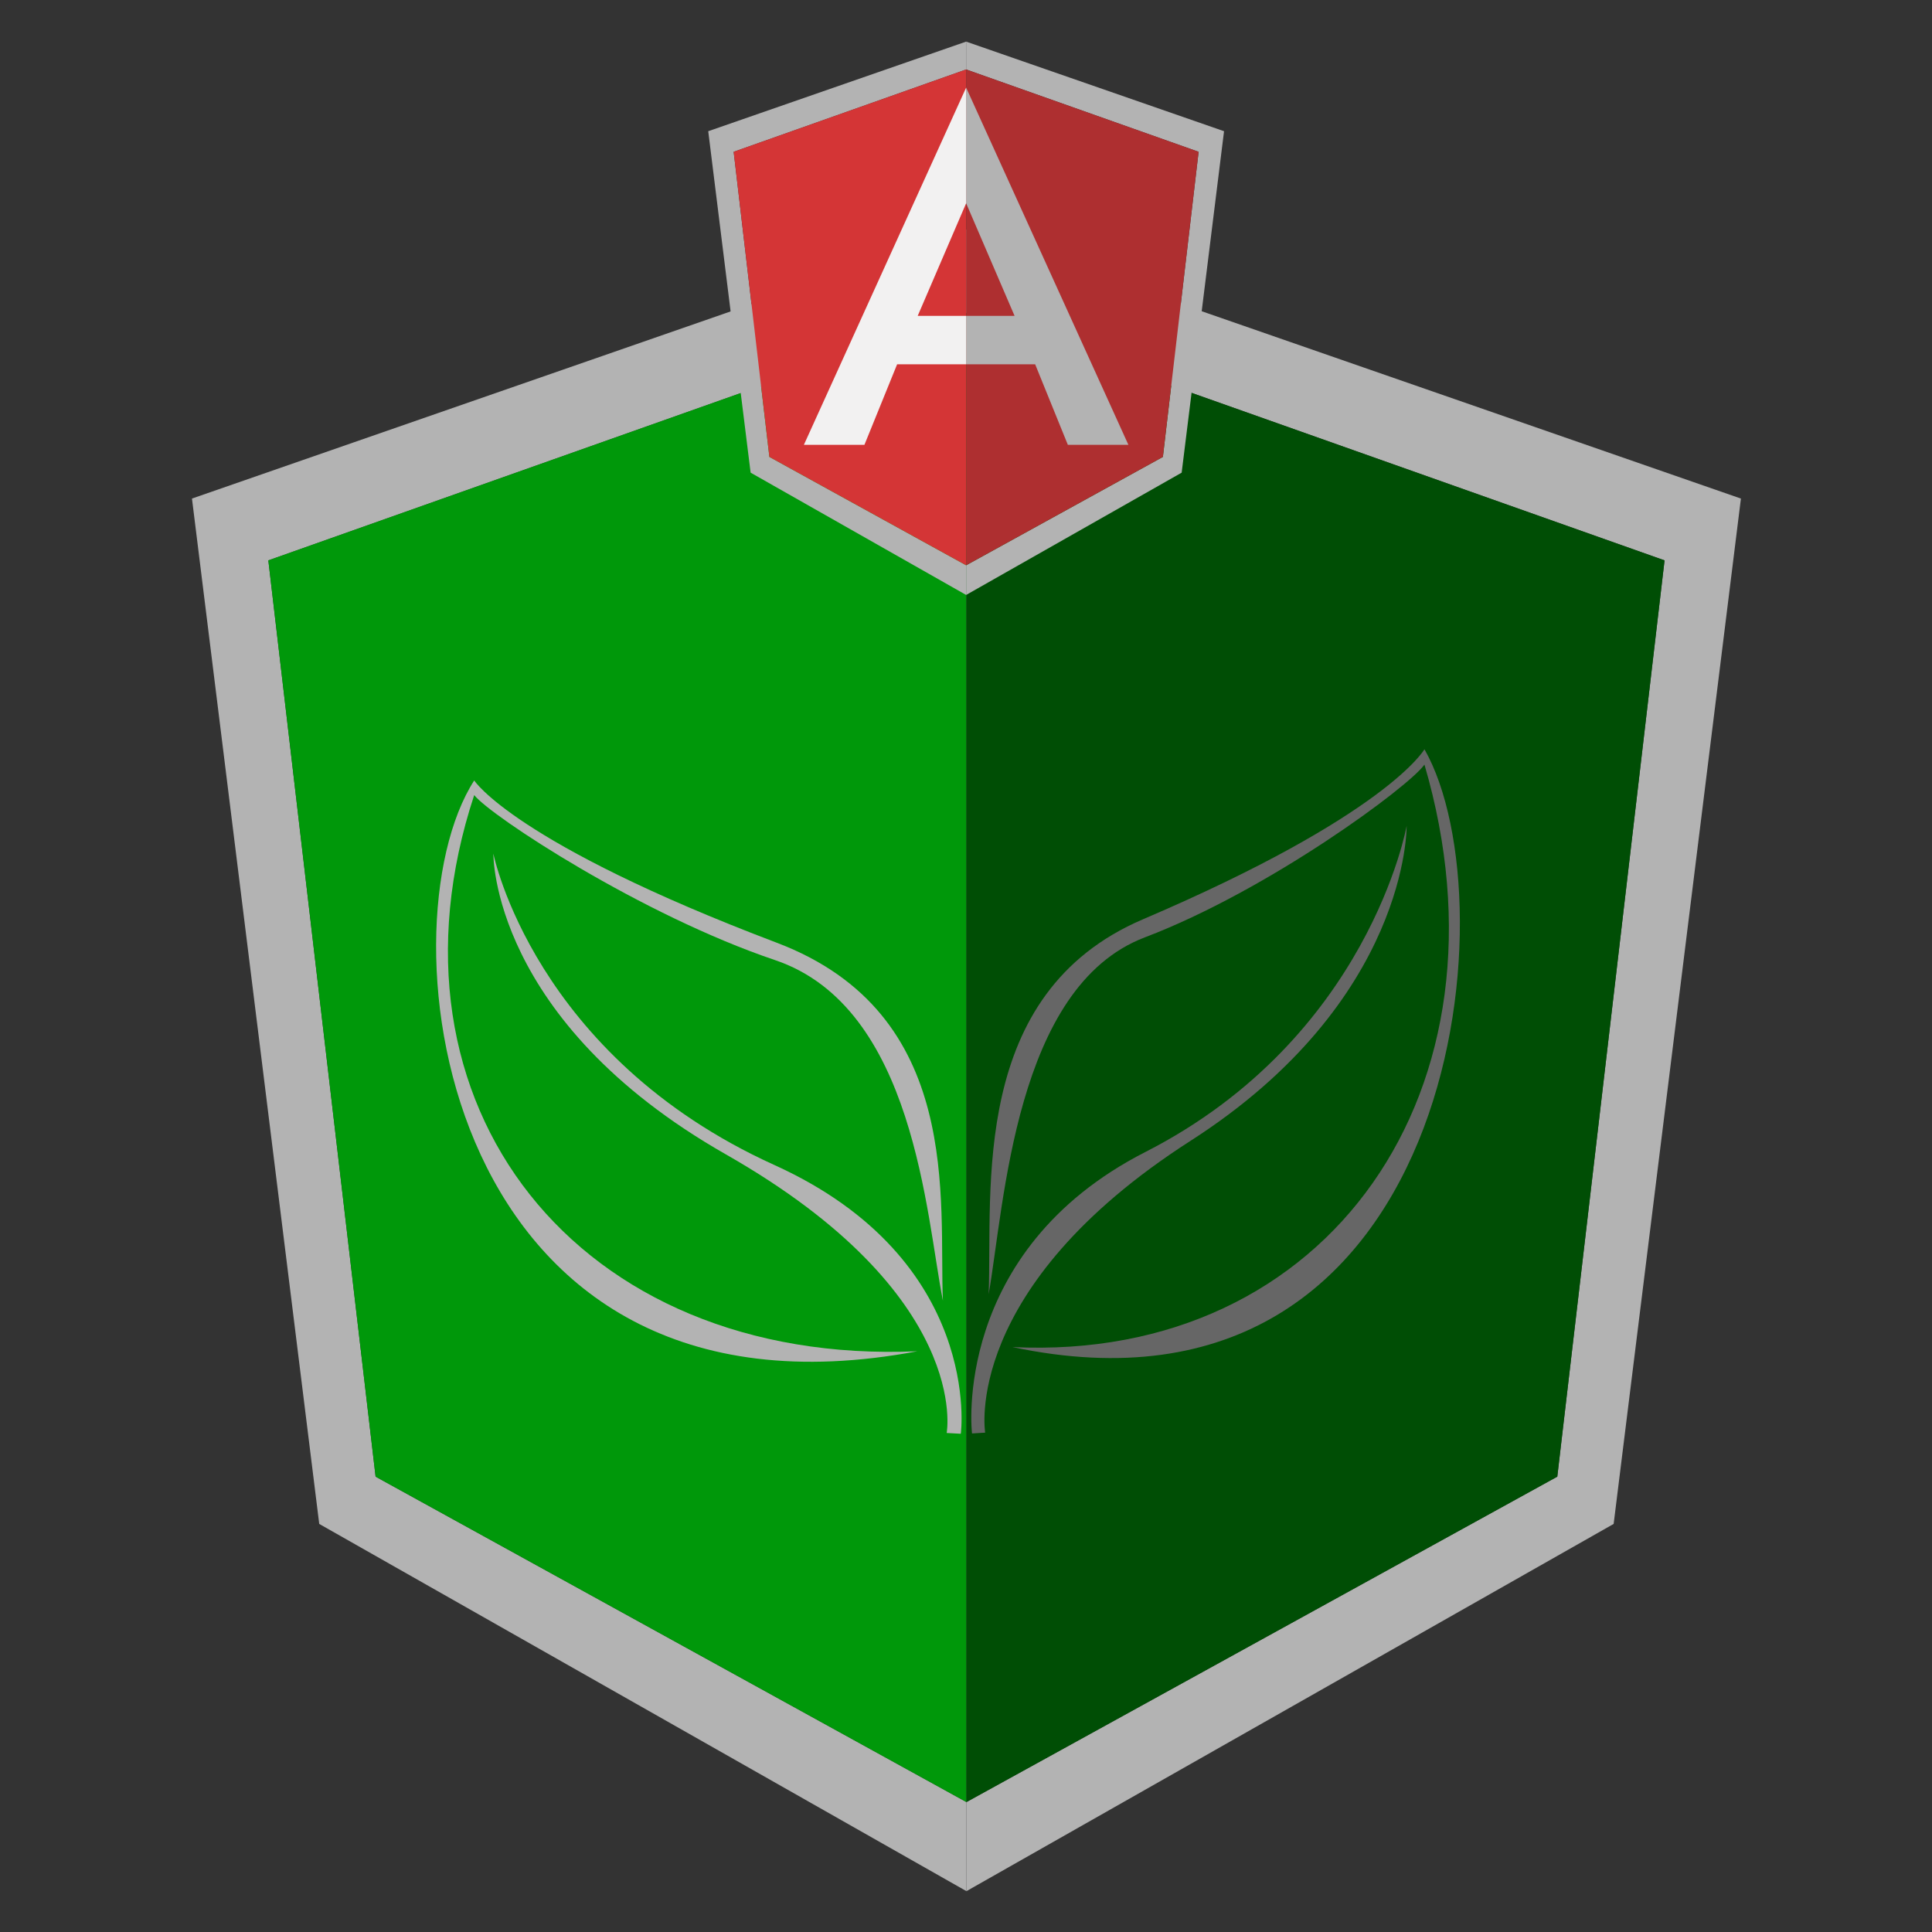 <?xml version="1.0" encoding="UTF-8" standalone="no"?>
<!-- Created with Inkscape (http://www.inkscape.org/) -->

<svg
   xmlns:dc="http://purl.org/dc/elements/1.1/"
   xmlns:cc="http://creativecommons.org/ns#"
   xmlns:rdf="http://www.w3.org/1999/02/22-rdf-syntax-ns#"
   xmlns:svg="http://www.w3.org/2000/svg"
   xmlns="http://www.w3.org/2000/svg"
   xmlns:sodipodi="http://sodipodi.sourceforge.net/DTD/sodipodi-0.dtd"
   xmlns:inkscape="http://www.inkscape.org/namespaces/inkscape"
   width="500"
   height="500"
   id="svg2"
   version="1.1"
   inkscape:version="0.48.5 r10040"
   sodipodi:docname="AngularBeginLogo.svg">
  <rect width="100%" height="100%" fill="#333333" stroke="none"/>
  <defs
     id="defs4" />
  <sodipodi:namedview
     id="base"
     pagecolor="#ffffff"
     bordercolor="#666666"
     borderopacity="1.0"
     inkscape:pageopacity="0.0"
     inkscape:pageshadow="2"
     inkscape:zoom="0.7115514"
     inkscape:cx="172.79434"
     inkscape:cy="319.66967"
     inkscape:document-units="px"
     inkscape:current-layer="layer4"
     showgrid="false"
     inkscape:snap-grids="false"
     inkscape:snap-to-guides="false"
     inkscape:window-width="1366"
     inkscape:window-height="705"
     inkscape:window-x="-8"
     inkscape:window-y="-8"
     inkscape:window-maximized="1" />
  <g
     inkscape:label="Layer 1"
     inkscape:groupmode="layer"
     id="layer1"
     transform="translate(0,-552.362)">
    <g
       style="display:inline"
       inkscape:label="A Left"
       id="layer4"
       transform="translate(105,262.362)">
      <g
         id="g3094"
         transform="translate(-109.969,291.988)">
        <g
           id="g5368"
           transform="matrix(0.941,0,0,0.941,19.833,37.174)">
          <g
             id="g5199">
            <g
               id="g5201">
              <path
                 style="fill:#b3b3b3;fill-opacity:1;stroke:none;display:inline"
                 d="m 250,21.5 -213,74 35,282 178,101 L 250,454 87.5,364.5 58,112.5 250,44.5 z"
                 id="path5203"
                 inkscape:connector-curvature="0" />
              <path
                 inkscape:connector-curvature="0"
                 id="path5205"
                 d="m 250,21.5 213,74 -35,282 -178,101 0,-24.5 162.5,-89.5 29.5,-252 -192,-68 z"
                 style="fill:#b3b3b3;fill-opacity:1;stroke:none;display:inline" />
            </g>
            <g
               id="g5207">
              <path
                 style="fill:#00980a;fill-opacity:1;stroke:none;display:inline"
                 d="m 250,44.5 -192,68 29.5,252 L 250,454 z"
                 id="path5209"
                 inkscape:connector-curvature="0" />
              <path
                 inkscape:connector-curvature="0"
                 id="path5211"
                 d="m 250,44.5 192,68 -29.5,252 L 250,454 z"
                 style="fill:#004e05;fill-opacity:1;stroke:none;display:inline" />
            </g>
          </g>
          <g
             transform="matrix(0.333,0,0,0.333,166.667,-37.333)"
             id="g5213">
            <g
               id="g5191">
              <g
                 id="g5159">
                <path
                   style="fill:#b3b3b3;fill-opacity:1;stroke:none;display:inline"
                   d="m 250,21.5 -213,74 35,282 178,101 L 250,454 87.5,364.5 58,112.5 250,44.5 z"
                   id="path3193"
                   inkscape:connector-curvature="0" />
                <path
                   inkscape:connector-curvature="0"
                   id="path4016"
                   d="m 250,21.5 213,74 -35,282 -178,101 0,-24.5 162.5,-89.5 29.5,-252 -192,-68 z"
                   style="fill:#b3b3b3;fill-opacity:1;stroke:none;display:inline" />
              </g>
              <g
                 id="g5163">
                <path
                   style="fill:#d43536;fill-opacity:1;stroke:none;display:inline"
                   d="m 250,44.5 -192,68 29.5,252 L 250,454 z"
                   id="path4009"
                   inkscape:connector-curvature="0" />
                <path
                   inkscape:connector-curvature="0"
                   id="path4020"
                   d="m 250,44.5 192,68 -29.5,252 L 250,454 z"
                   style="fill:#ae2f30;fill-opacity:1;stroke:none;display:inline" />
              </g>
            </g>
            <g
               id="g5167">
              <path
                 style="fill:#b3b3b3;fill-opacity:1;stroke:none;display:inline"
                 d="m 250,59.5 134,295 -50,0 -27,-66.5 -57,0 0,-40 40,0 -40,-93 z"
                 id="path4024"
                 inkscape:connector-curvature="0" />
              <path
                 inkscape:connector-curvature="0"
                 id="path4012"
                 d="m 250,59.5 -134,295 50,0 27,-66.5 57,0 0,-40 -40,0 40,-93 z"
                 style="fill:#f2f1f1;fill-opacity:1;stroke:none" />
            </g>
          </g>
        </g>
        <g
           id="g3086">
          <g
             transform="matrix(0.812,0,0,0.846,23.583,36.289)"
             id="g5341"
             style="fill:#b3b3b3;fill-opacity:1">
            <path
               style="fill:#b3b3b3;fill-opacity:1;stroke:none"
               d="m 134.322,215.889 c 0,0 12.887,61.898 89.548,95.246 66.664,28.999 59.477,82.281 59.427,82.221 l -4.498,-0.238 c 0,0 8.275,-42.233 -70.397,-85.239 -74.927,-40.959 -74.08,-91.99 -74.08,-91.99 z"
               id="path5337"
               inkscape:connector-curvature="0"
               sodipodi:nodetypes="csccsc" />
            <path
               style="fill:#b3b3b3;fill-opacity:1;stroke:none"
               d="M 277.598,352.653 C 276.247,322.135 284.316,264.872 224.683,243.161 140.834,212.633 128.216,193.503 128.216,193.503 97.934,238.693 117.015,395.639 269.457,368.121 160.861,372.642 95.724,292.433 128.216,197.98 c 5.233,6.393 53.333,36.699 95.857,50.472 44.564,14.434 48.146,78.303 53.525,104.201 z"
               id="path5339"
               inkscape:connector-curvature="0"
               sodipodi:nodetypes="cscccsc" />
          </g>
          <g
             transform="matrix(-0.755,0,0,0.886,470.42,20.476)"
             id="g5341-9"
             style="fill:#666666;fill-opacity:1;display:inline">
            <path
               style="fill:#666666;fill-opacity:1;stroke:none"
               d="m 134.322,215.889 c 0,0 12.887,61.898 89.548,95.246 66.664,28.999 59.477,82.281 59.427,82.221 l -4.498,-0.238 c 0,0 8.275,-42.233 -70.397,-85.239 -74.927,-40.959 -74.08,-91.99 -74.08,-91.99 z"
               id="path5337-4"
               inkscape:connector-curvature="0"
               sodipodi:nodetypes="csccsc" />
            <path
               style="fill:#666666;fill-opacity:1;stroke:none"
               d="M 277.598,352.653 C 276.247,322.135 284.316,264.872 224.683,243.161 140.834,212.633 128.216,193.503 128.216,193.503 97.934,238.693 117.015,395.639 269.457,368.121 160.861,372.642 95.724,292.433 128.216,197.98 c 5.233,6.393 53.333,36.699 95.857,50.472 44.564,14.434 48.146,78.303 53.525,104.201 z"
               id="path5339-8"
               inkscape:connector-curvature="0"
               sodipodi:nodetypes="cscccsc" />
          </g>
        </g>
      </g>
    </g>
  </g>
</svg>
